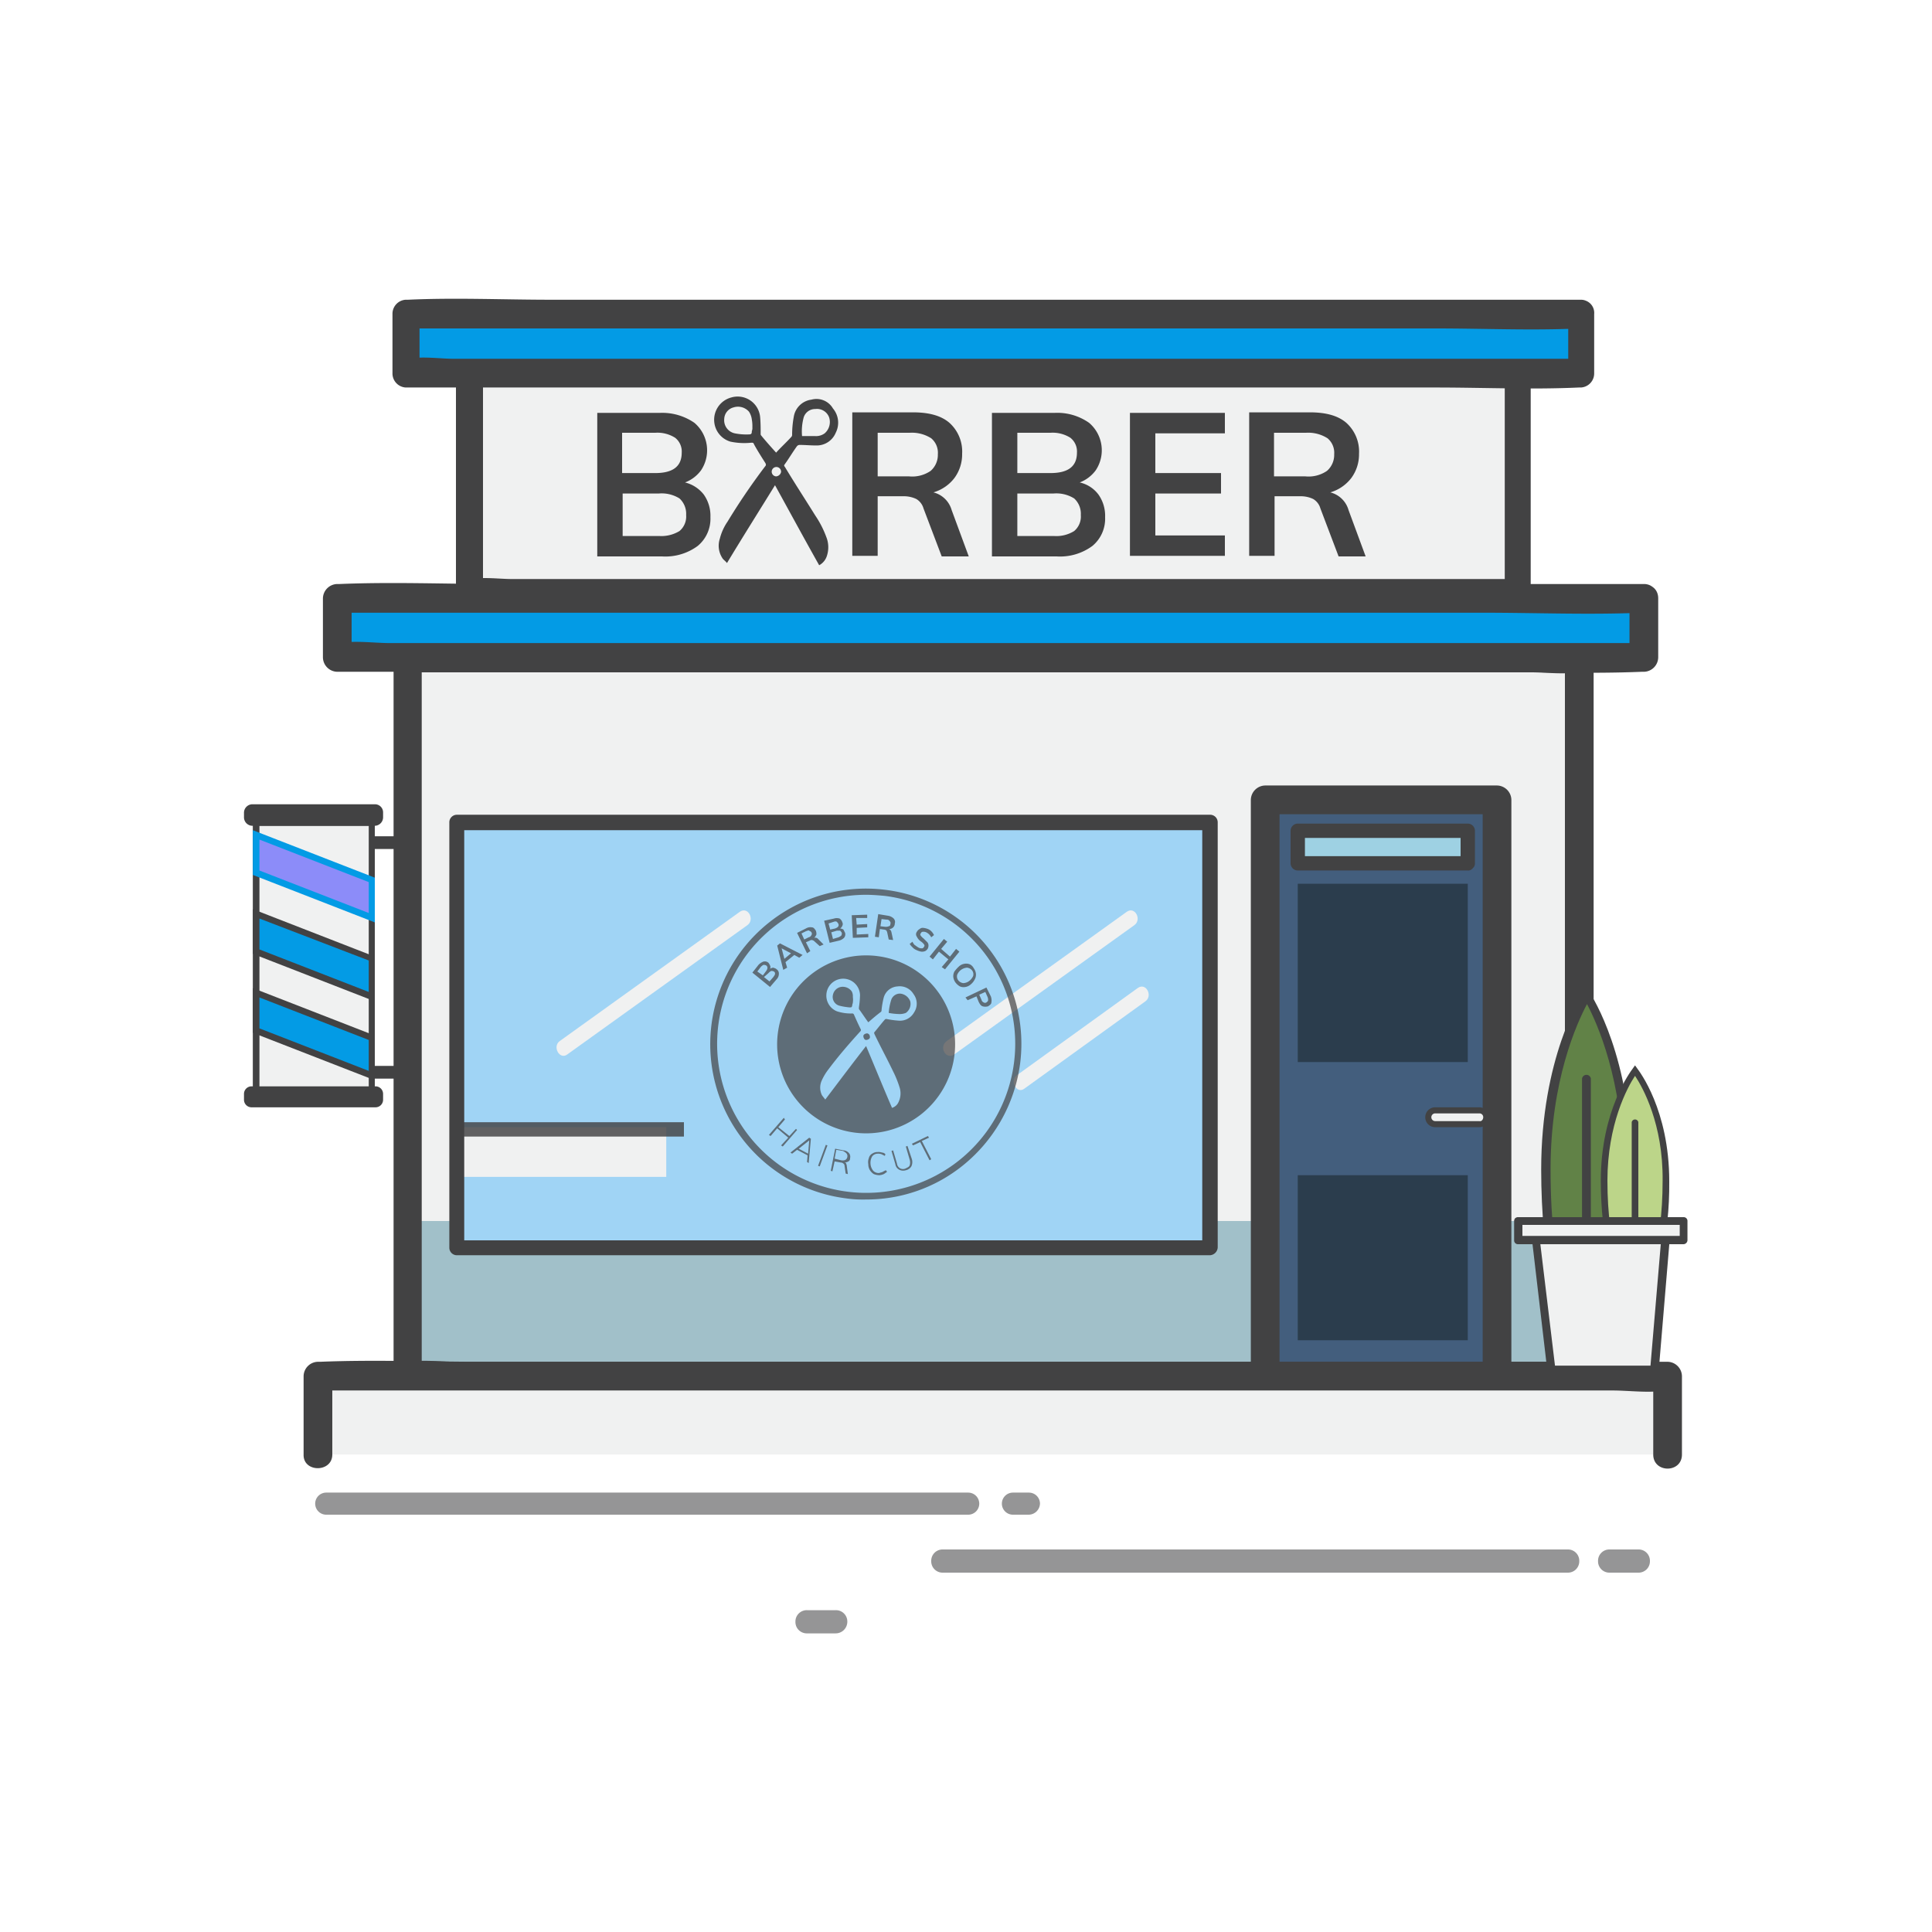 <svg id="Layer_1" data-name="Layer 1" xmlns="http://www.w3.org/2000/svg" viewBox="0 0 350 350"><defs><style>.cls-2{fill:#f0f1f1}.cls-3{fill:#424243}.cls-5{opacity:.56}.cls-7{fill:#2b3d4d}.cls-9{fill:#039be5}</style></defs><path fill="#a1c0c9" d="M73.8 119.2h212.3v130.1H73.8z"/><path class="cls-2" d="M73.8 119.2h212.3v102H73.8z"/><path class="cls-3" d="M286.1 246.7H82.5c-2.6 0-5.7-.4-8.3 0h-.4l2.6 2.6V119.2l-2.6 2.6h203.6c2.6 0 5.7.4 8.3 0h.4l-2.6-2.6v130.1c0 3.4 5.2 3.4 5.2 0V119.2a2.65 2.65 0 00-2.6-2.6H100c-8.6 0-17.2-.4-25.7 0h-.4a2.65 2.65 0 00-2.6 2.6v130.1a2.65 2.65 0 002.6 2.6H260c8.6 0 17.2.4 25.7 0h.4c3.4 0 3.4-5.2 0-5.2z"/><path fill="#435e7d" d="M229.2 144.8h42v104.5h-42z"/><path class="cls-3" d="M271.2 246.7h-42l2.6 2.6V144.9l-2.6 2.6h42l-2.6-2.6v104.4c0 3.4 5.2 3.4 5.2 0V144.9a2.65 2.65 0 00-2.6-2.6h-42a2.65 2.65 0 00-2.6 2.6v104.4a2.65 2.65 0 002.6 2.6h42c3.4 0 3.4-5.2 0-5.2z"/><g class="cls-5"><path class="cls-3" d="M175.4 274.4H59.1a2 2 0 01-2-2 2 2 0 012-2h116.3a2 2 0 012 2 2 2 0 01-2 2z"/></g><g class="cls-5"><path class="cls-3" d="M186.4 274.4h-2.9a2 2 0 01-2-2 2 2 0 012-2h2.9a2 2 0 012 2 2.07 2.07 0 01-2 2z"/></g><g class="cls-5"><path class="cls-3" d="M284 284.9H170.8a2.05 2.05 0 01-2.1-2.1 2.05 2.05 0 012.1-2.1H284a2.05 2.05 0 012.1 2.1 2.05 2.05 0 01-2.1 2.1z"/></g><g class="cls-5"><path class="cls-3" d="M296.8 284.9h-5.2a2.05 2.05 0 01-2.1-2.1 2.05 2.05 0 012.1-2.1h5.2a2.05 2.05 0 012.1 2.1 2.05 2.05 0 01-2.1 2.1z"/></g><g class="cls-5"><path class="cls-3" d="M151.4 295.9h-5.2a2.05 2.05 0 01-2.1-2.1 2.05 2.05 0 012.1-2.1h5.2a2.05 2.05 0 012.1 2.1 2.11 2.11 0 01-2.1 2.1z"/></g><path fill="#a0d4f5" d="M81.5 149h136.7v77.1H81.5z"/><path class="cls-7" d="M235.1 212.9h30.8v29.9h-30.8z"/><path fill="#9ed1e3" d="M235.1 150.5h30.8v5.9h-30.8z"/><path class="cls-3" d="M267.2 150.5a1.32 1.32 0 00-1.3-1.3h-30.8a1.32 1.32 0 00-1.3 1.3v5.9a1.32 1.32 0 001.3 1.3h30.8a1 1 0 00.8-.3.1.1 0 00.1-.1.1.1 0 01.1-.1 1.14 1.14 0 00.3-.8zm-2.6 4.6h-28.2v-3.3h28.2z"/><path class="cls-7" d="M235.1 160.1h30.8v32.3h-30.8z"/><path class="cls-2" d="M258.7 202.8v-.7a.9.9 0 01.9-.9h8.7a.9.9 0 01.9.9v.7a.9.9 0 01-.9.9h-8.7a.9.9 0 01-.9-.9z"/><path class="cls-3" d="M258.2 202.4a1.79 1.79 0 011.8-1.8h8a1.8 1.8 0 110 3.6h-8a1.79 1.79 0 01-1.8-1.8zm10.5 0a.68.68 0 00-.7-.7h-8a.7.7 0 000 1.4h8c.4.1.7-.3.7-.7z"/><path class="cls-9" d="M61.1 108.4h236.7v10.7H61.1z"/><path class="cls-3" d="M297.8 105.8H90.3c-9.6 0-19.2-.4-28.8 0h-.4a2.65 2.65 0 00-2.6 2.6v10.7a2.65 2.65 0 002.6 2.6h207.5c9.6 0 19.2.4 28.8 0h.4a2.65 2.65 0 002.6-2.6v-10.7c0-3.4-5.2-3.4-5.2 0v10.7l2.6-2.6H70.7c-2.9 0-6.3-.5-9.2 0h-.4l2.6 2.6v-10.7l-2.6 2.6h207.5c9.6 0 19.2.4 28.8 0h.4c3.3 0 3.3-5.2 0-5.2z"/><path class="cls-2" d="M85 64.4h189.9v43.1H85z"/><path class="cls-3" d="M274.9 61.8H108.4c-7.7 0-15.4-.4-23.1 0H85a2.55 2.55 0 00-2.4 2.6v43.1a2.55 2.55 0 002.4 2.6h166.5c7.7 0 15.4.4 23.1 0h.3a2.55 2.55 0 002.4-2.6V64.4a2.36 2.36 0 10-4.7 0v43.1c.8-.9 1.6-1.7 2.4-2.6H92.9c-2.4 0-5.1-.4-7.5 0h-.3c.8.9 1.6 1.7 2.4 2.6V64.4c-.8.9-1.6 1.7-2.4 2.6h166.5c7.7 0 15.4.4 23.1 0h.3c2.9 0 3-5.2-.1-5.2z"/><path class="cls-9" d="M73.6 56.9h212.8v10.7H73.6z"/><path class="cls-3" d="M286.4 54.3H99.8c-8.6 0-17.3-.4-25.9 0h-.4a2.55 2.55 0 00-2.4 2.6v10.7a2.55 2.55 0 002.4 2.6h186.6c8.6 0 17.3.4 25.9 0h.4a2.55 2.55 0 002.4-2.6V56.9a2.36 2.36 0 10-4.7 0v10.7c.8-.9 1.6-1.7 2.4-2.6H82.3c-2.6 0-5.7-.5-8.3 0h-.4c.8.9 1.6 1.7 2.4 2.6V56.9c-.8.9-1.6 1.7-2.4 2.6h186.6c8.6 0 17.3.4 25.9 0h.4c2.9 0 2.9-5.2-.1-5.2z"/><path class="cls-2" d="M57.6 249.3h244.5v14.2H57.6z"/><path class="cls-3" d="M60.2 263.5v-14.2l-2.6 2.6h234.5c3.1 0 6.5.5 9.6 0h.4l-2.6-2.6v14.2c0 3.4 5.2 3.4 5.2 0v-14.2a2.65 2.65 0 00-2.6-2.6H87.7c-9.9 0-19.8-.4-29.7 0h-.4a2.65 2.65 0 00-2.6 2.6v14.2c-.1 3.3 5.2 3.3 5.2 0z"/><path class="cls-2" d="M81.6 204.2h39.1v9H81.6z"/><path class="cls-3" d="M81.5 203.3h42.4v2.6H81.5z" opacity=".82"/><path class="cls-2" d="M102.8 191c10.9-7.8 21.7-15.6 32.6-23.4 1.4-1 .1-3.5-1.4-2.4-10.9 7.8-21.7 15.6-32.6 23.4-1.4 1 0 3.5 1.4 2.4zm70.1 0c10.9-7.8 21.7-15.6 32.6-23.4 1.4-1 .1-3.5-1.4-2.4-10.9 7.8-21.7 15.6-32.6 23.4-1.5 1.1-.1 3.5 1.4 2.4zm12.7 6.2c7.3-5.3 14.6-10.5 21.9-15.8 1.4-1 .1-3.5-1.4-2.4-7.3 5.3-14.6 10.5-21.9 15.8-1.4 1 0 3.5 1.4 2.4z"/><path class="cls-3" d="M219.2 227.4H82.8a1.37 1.37 0 01-1.4-1.4v-77a1.37 1.37 0 011.4-1.4h136.4a1.37 1.37 0 011.4 1.4v77a1.5 1.5 0 01-1.4 1.4zm-135.1-2.7h133.7v-74.3H84.1zm43.4-135.1a6.65 6.65 0 011.2 4.1 6.39 6.39 0 01-2.3 5.2 9.88 9.88 0 01-6.5 1.9h-11.7v-26h11.3a10.24 10.24 0 016.3 1.8 6.53 6.53 0 011.2 8.6 6.43 6.43 0 01-2.9 2.2 6.15 6.15 0 013.4 2.2zm-14.8-3.9h6c3.2 0 4.8-1.2 4.8-3.7a3.16 3.16 0 00-1.2-2.7 6 6 0 00-3.6-.9h-6zm10.4 10.5a3.43 3.43 0 001.2-2.9 3.77 3.77 0 00-1.2-3 6.1 6.1 0 00-3.7-.9h-6.6v7.7h6.6a6.31 6.31 0 003.7-.9zm52.4 4.6h-4.9l-3.3-8.7a2.9 2.9 0 00-1.3-1.7 5.21 5.21 0 00-2.3-.5H159v10.8h-4.6v-26h11c2.9 0 5.1.6 6.6 1.9a7 7 0 012.3 5.6 7.22 7.22 0 01-1.4 4.4 7.44 7.44 0 01-3.8 2.6 4.6 4.6 0 013.3 3.2zm-10.8-14.5a5.89 5.89 0 003.9-1 3.84 3.84 0 001.3-3 3.43 3.43 0 00-1.2-2.9 6.52 6.52 0 00-3.9-1H159v7.9zm34.3 3.3a6.65 6.65 0 011.2 4.1 6.39 6.39 0 01-2.3 5.2 9.88 9.88 0 01-6.5 1.9h-11.7v-26H191a10 10 0 016.3 1.8 6.53 6.53 0 011.2 8.6 6.43 6.43 0 01-2.9 2.2 5.82 5.82 0 013.4 2.2zm-14.7-3.9h6c3.2 0 4.8-1.2 4.8-3.7a3.16 3.16 0 00-1.2-2.7 6 6 0 00-3.6-.9h-6zm10.3 10.5a3.43 3.43 0 001.2-2.9 3.77 3.77 0 00-1.2-3 6.1 6.1 0 00-3.7-.9h-6.6v7.7h6.6a6.1 6.1 0 003.7-.9zm10.1 4.6v-26h17.2v3.7h-12.6v7.2h11.9v3.7h-11.9V97h12.6v3.7h-17.2zm42.7 0h-4.9l-3.3-8.7a2.9 2.9 0 00-1.3-1.7 5.21 5.21 0 00-2.3-.5h-4.7v10.8h-4.6v-26h11c2.9 0 5.1.6 6.6 1.9a7 7 0 012.3 5.6 7.22 7.22 0 01-1.4 4.4 7.44 7.44 0 01-3.8 2.6 4.6 4.6 0 013.3 3.2zm-10.9-14.5a5.89 5.89 0 003.9-1 3.84 3.84 0 001.3-3 3.43 3.43 0 00-1.2-2.9 6.52 6.52 0 00-3.9-1h-5.8v7.9z"/><path d="M294.8 211.9c0 17.4-3.3 31.5-7.4 31.5s-7.4-14.1-7.4-31.5c0-20.2 7.4-31.5 7.4-31.5s7.4 11 7.4 31.5z" fill="#618247"/><path class="cls-3" d="M287.4 244.1c-5.3 0-8.2-16.6-8.2-32.2 0-20.2 7.2-31.4 7.5-31.9l.7-1 .7 1c.3.5 7.5 11.5 7.5 31.9 0 15.6-2.8 32.2-8.2 32.2zm.1-62.2c-1.8 3.4-6.6 13.8-6.6 29.9 0 19.1 3.8 30.8 6.6 30.8s6.6-11.7 6.6-30.8c-.1-16.2-4.8-26.5-6.6-29.9z"/><path class="cls-3" d="M287.4 239a.77.77 0 01-.8-.7v-42.9a.81.81 0 011.6 0v42.9a.71.71 0 01-.8.7z"/><path d="M301.9 213.9c0 11-2.5 20-5.6 20s-5.6-9-5.6-20c0-12.8 5.6-20 5.6-20s5.6 7 5.6 20z" fill="#bcd589"/><path class="cls-3" d="M296.2 234.4c-4.1 0-6.2-10.5-6.2-20.5 0-12.8 5.5-19.9 5.7-20.2l.5-.7.5.7c.2.3 5.7 7.3 5.7 20.3.1 9.8-2.1 20.4-6.2 20.4zm0-39.5c-1.4 2.1-5 8.8-5 19 0 12.1 2.9 19.5 5 19.5s5-7.4 5-19.5c.1-10.3-3.6-16.9-5-19z"/><path class="cls-3" d="M296.2 231.1a.56.56 0 01-.6-.5v-27.3a.61.61 0 011.2 0v27.3c0 .3-.2.5-.6.5z"/><path class="cls-2" d="M299.7 248.2H281l-2.8-23.9h23.5l-2 23.9z"/><path class="cls-3" d="M300.1 248.6h-19.5v-.4l-2.8-24.4h24.5zm-18.7-.9h17.9l2-22.9h-22.5z"/><path class="cls-3" d="M299.7 248.9H281a.68.68 0 01-.7-.7l-2.8-23.9a.73.73 0 01.2-.6c.1-.2.3-.2.6-.2h23.5a.76.76 0 01.5.2 1.42 1.42 0 01.2.6l-2 23.9a.85.85 0 01-.8.7zm-18-1.5H299l1.9-22.4H279z"/><path class="cls-2" d="M275 221.2h30v3.5h-30z"/><path class="cls-3" d="M305.4 225.1h-30.9v-4.4h30.9zm-29.9-.9h29.1v-2.6h-29.1z"/><path class="cls-3" d="M305 225.4h-30a.68.68 0 01-.7-.7v-3.5a.68.68 0 01.7-.7h30a.68.68 0 01.7.7v3.5a.75.75 0 01-.7.7zm-29.2-1.5h28.5v-2h-28.5zM63.6 151.5h9.1v2.3h-9.1zm0 41.6h9.1v2.3h-9.1z"/><path class="cls-2" d="M46.4 149h20.9v50.3H46.4z"/><path class="cls-3" d="M67.9 199.9H45.8v-51.4h22.1zM47 198.7h19.8v-49.1H47z"/><path class="cls-3" d="M67.9 145.7H45.7a1.54 1.54 0 00-1.5 1.5v.9a1.54 1.54 0 001.5 1.5h22.2a1.54 1.54 0 001.5-1.5v-.9a1.47 1.47 0 00-1.5-1.5zm.1 51.1H45.6a1.37 1.37 0 00-1.4 1.4v1a1.37 1.37 0 001.4 1.4H68a1.37 1.37 0 001.4-1.4v-1a1.37 1.37 0 00-1.4-1.4z"/><path fill="#8c8cf9" d="M67.3 166.2l-20.9-8.1v-6.9l20.9 8.1v6.9z"/><path class="cls-9" d="M67.9 167.1l-22.1-8.6v-8.1l22.1 8.6zM47 157.7l19.8 7.7v-5.6L47 152.1zm20.3 22.8l-20.9-8.1v-6.9l20.9 8.1v6.9z"/><path class="cls-3" d="M67.9 181.4l-22.1-8.6v-8.1l22.1 8.6zM47 172l19.8 7.7V174L47 166.4z"/><path class="cls-9" d="M67.3 194.8l-20.9-8.1v-6.9l20.9 8.1v6.9z"/><path class="cls-3" d="M67.9 195.7l-22.1-8.6V179l22.1 8.6zM47 186.3l19.8 7.7v-5.6L47 180.7z"/><g opacity=".7"><path d="M146.4 209l.3-2.4-1.9 1.5 1.6.9zm-3.1-36.3l-1.7-.9.5 1.9 1.2-1zm3.8-3.3a.45.45 0 000-.5c-.1-.2-.2-.3-.4-.3a1.27 1.27 0 00-.6.1l-.8.4.6 1.1.8-.4c.2-.1.4-.2.4-.4zm5.6 39.2l-1.2-.2-.3 1.6 1.2.3c.6.1 1-.1 1.1-.6s-.2-.9-.8-1.1zm-1.2-40l-1 .3.3 1.2 1-.3a1.07 1.07 0 00.5-.3.75.75 0 00.1-.5c-.1-.2-.1-.3-.3-.4zm-12.7 6.4c-.2-.1-.3-.2-.5-.1s-.3.2-.5.4l-.6.8.9.7.6-.8c.3-.4.4-.7.1-1zm1.4 2.1a.86.86 0 00.3-.6.52.52 0 00-.2-.4c-.2-.1-.3-.2-.5-.1s-.3.2-.5.4l-.7.8 1 .8zm35-1.8a2.09 2.09 0 00-1.8 1.3 1.3 1.3 0 00.2 1 1.05 1.05 0 00.9.5 2.09 2.09 0 001.8-1.3 1.3 1.3 0 00-.2-1 1.38 1.38 0 00-.9-.5zm3 6.3a.45.45 0 00.5 0c.2-.1.3-.2.3-.4a1.27 1.27 0 00-.1-.6l-.4-.9-1.1.5.4.9a1 1 0 00.4.5z" fill="none"/><path class="cls-3" d="M160.4 161.2a28.14 28.14 0 00-20.8 5.7 28.15 28.15 0 0013.7 50.2 21.74 21.74 0 003.6.2 27.79 27.79 0 0017.2-5.9 28.47 28.47 0 0010.7-18.7 28.1 28.1 0 00-24.4-31.5zm23.3 31.3a27 27 0 11-26.8-30.4c1.1 0 2.3.1 3.4.2a27 27 0 0123.4 30.2z"/><path class="cls-3" d="M163.1 180a1.68 1.68 0 00-1.6 1 10.08 10.08 0 00-.5 2.5 11 11 0 001.8.2 3 3 0 001.3-.2 2 2 0 00.8-2.1 2.18 2.18 0 00-1.8-1.4zm-8.8-.4a2 2 0 00-2-.8 1.82 1.82 0 00-1.4 1.4 1.64 1.64 0 001.2 2 11.27 11.27 0 001.8.3c.4 0 .4 0 .5-.4 0-.2.1-.3.1-.5a3.35 3.35 0 000-1 1.8 1.8 0 00-.2-1z"/><path class="cls-3" d="M158.9 173.2a16.12 16.12 0 1014 18 16.1 16.1 0 00-14-18zm6.7 10.2a2.92 2.92 0 01-2.8 1.5 16.6 16.6 0 01-2.2-.3.37.37 0 00-.3.1c-.7.8-1.3 1.6-1.9 2.3-.1.1 0 .2 0 .3 1.1 2.3 2.3 4.5 3.4 6.8a18.77 18.77 0 011.2 3 3.57 3.57 0 01-.2 2.5 1.89 1.89 0 01-1.2 1.1c-1.6-3.7-3.1-7.4-4.7-11.2-2.5 3.2-4.9 6.4-7.4 9.7-.2-.3-.4-.5-.6-.8a3.11 3.11 0 01-.1-2.5 9.8 9.8 0 011.3-2.2c1.8-2.4 3.7-4.6 5.7-6.8.2-.2.2-.3.1-.5-.4-.8-.8-1.7-1.2-2.6-.1-.2-.2-.2-.4-.2a8 8 0 01-2.7-.4 3.06 3.06 0 01-1.9-2.8 3.05 3.05 0 016.1-.1 16.35 16.35 0 01-.2 2.2v.3c.6.8 1.1 1.6 1.7 2.4.8-.7 1.5-1.3 2.3-1.9a.37.37 0 00.1-.3 15.72 15.72 0 01.4-2.3 2.77 2.77 0 012.5-2 2.91 2.91 0 012.9 1.4 2.86 2.86 0 01.1 3.3zm-21.4 21.1l-1.2 1.3-2-1.6 1.2-1.4-.2-.3-2.7 3.1.3.2 1.2-1.4 2 1.7-1.3 1.4.3.2 2.6-3-.2-.2zm-1 4.3l.3.2.9-.7 1.9 1-.1 1.2.3.2.4-4.4-.3-.2zm3.2.2l-1.7-.9 1.9-1.5zm1.8 2.2l.3.1 1.4-3.8-.3-.1-1.4 3.8zm4.6-2.8l-1.5-.3-.8 4 .3.1.4-1.8 1.1.2a.76.76 0 01.5.2.52.52 0 01.2.4l.2 1.4.4.1-.2-1.5c0-.2-.1-.3-.1-.4s-.2-.2-.3-.2a1.45 1.45 0 00.7-.2.6.6 0 00.3-.6 1 1 0 00-.2-.9 1.39 1.39 0 00-1-.5zm.7 1.2c-.1.5-.5.7-1.1.6l-1.2-.3.3-1.6 1.2.2c.6.3.9.6.8 1.1zm6.4 2.7c-.2.1-.4.1-.6.2a1.37 1.37 0 01-1.1-.4 2.23 2.23 0 01-.5-1.3 2.27 2.27 0 01.3-1.3 1.23 1.23 0 011-.5 1.7 1.7 0 01.7.1l.6.3.1-.3a.86.86 0 00-.6-.3 2 2 0 00-.8-.1 1.69 1.69 0 00-1 .3 1.24 1.24 0 00-.6.8 2 2 0 00-.1 1.1 2 2 0 00.3 1.1 2.34 2.34 0 00.7.7 3 3 0 001 .2 2.35 2.35 0 00.8-.2c.2-.1.4-.3.6-.4l-.2-.3a3.33 3.33 0 00-.6.3zm4.5-4.7l-.3.1.7 2.4a1.7 1.7 0 010 1c-.1.3-.4.4-.8.6a1.09 1.09 0 01-1.5-.9l-.7-2.4-.3.1.7 2.4a1.32 1.32 0 00.7 1 1.57 1.57 0 001.2.1 1.53 1.53 0 001-.7 1.84 1.84 0 00.1-1.3zm3.9-1.5l-.2-.3-2.9 1.4.2.3 1.3-.6 1.7 3.3.3-.2-1.7-3.3 1.3-.6zm-27.6-28.7a1.43 1.43 0 00.4-1 .91.91 0 00-.4-.8c-.2-.2-.4-.2-.6-.3a1.42 1.42 0 00-.6.2.64.64 0 000-.6 2.19 2.19 0 00-.3-.5 1 1 0 00-.9-.2 2.36 2.36 0 00-.9.6l-1.1 1.4 3.2 2.6zm-3.5-1.4l.6-.8a1.76 1.76 0 01.5-.4.9.9 0 01.5.1c.3.2.3.6 0 1l-.6.8zm2 .3a1.76 1.76 0 01.5-.4.9.9 0 01.5.1.4.4 0 01.2.4c0 .2-.1.3-.3.6l-.7.8-1-.8zm3.4-1l-.3-1 1.6-1.3.9.5.6-.5-4.1-2.1-.5.4 1.1 4.4zm.7-2.6l-1.2 1-.5-1.9zm3.5-.4l-.8-1.6.7-.3a.6.6 0 01.4-.1c.1 0 .2.1.3.1l1.1 1 .7-.3-1-1a.66.66 0 00-.7-.2 2.09 2.09 0 00.4-.6 1.7 1.7 0 00-.1-.7c-.2-.3-.4-.6-.7-.6a1.54 1.54 0 00-1.1.2l-1.6.8 1.8 3.7zm-1.6-3.2l.8-.4c.3-.1.5-.2.6-.1s.3.1.4.3a.45.45 0 010 .5.7.7 0 01-.5.4l-.8.4zm6.8 1.3a1.93 1.93 0 00.9-.5 1 1 0 00.2-.9l-.3-.6a1.42 1.42 0 00-.6-.2 1 1 0 00.4-.5.64.64 0 000-.6 1.28 1.28 0 00-.5-.7 1.7 1.7 0 00-1 0l-1.8.4 1 4zm.2-1.8a1.38 1.38 0 01.3.4.75.75 0 01-.1.5 2.19 2.19 0 01-.5.3l-1 .3-.3-1.2 1-.3zM151 167q.45-.15.6 0a1.38 1.38 0 01.3.4c.1.4-.1.6-.6.8l-.9.2-.3-1.1zm6.3 2.8v-.6l-2.1.1v-1.2l1.9-.1v-.6l-1.9.1-.1-1.2h2v-.6l-2.8.1.2 4.1 2.8-.1zm2.1-1.5l.7.1c.2 0 .3.1.4.1s.1.2.2.3l.3 1.4.8.1-.3-1.4a.92.92 0 00-.4-.6 1 1 0 001-1 .9.9 0 00-.2-.9 1.87 1.87 0 00-1-.5l-1.8-.3-.6 4.1.7.1zm.3-1.8l.9.1a.6.6 0 01.6.3.44.44 0 01.1.5c0 .2-.1.4-.3.4a1.27 1.27 0 01-.6.1l-.9-.1zm6.3 5.6a3.18 3.18 0 00.9.3 1.48 1.48 0 00.7-.1 1.21 1.21 0 00.5-.5 1.27 1.27 0 00.1-.6.86.86 0 00-.3-.6l-.6-.6a2.25 2.25 0 01-.5-.5.3.3 0 010-.4c.1-.2.2-.3.4-.3a1.27 1.27 0 01.6.1 2 2 0 01.9.9l.5-.4a2.09 2.09 0 00-.4-.6 1.79 1.79 0 00-.7-.5 3.09 3.09 0 00-.8-.2.84.84 0 00-.7.2 1.21 1.21 0 00-.5.5.75.75 0 000 .9 2.17 2.17 0 00.8.9 2.25 2.25 0 01.5.5.3.3 0 010 .4c-.1.2-.2.3-.4.3a1.08 1.08 0 01-.7-.2c-.2-.1-.4-.3-.6-.4a2.09 2.09 0 01-.4-.6l-.5.4a2.65 2.65 0 00.5.6 1.79 1.79 0 00.7.5zm3 1.7l1.1-1.4 1.7 1.4-1.2 1.4.6.4 2.6-3.2-.6-.5-1.1 1.4-1.6-1.4 1.1-1.3-.6-.5-2.6 3.2.6.5zm6.7.9a1.73 1.73 0 00-1-.1 1.91 1.91 0 00-1 .5 6.47 6.47 0 00-.8.9 1.8 1.8 0 00-.2 1 2.11 2.11 0 00.4 1 2.7 2.7 0 00.8.7 1.73 1.73 0 001 .1 1.91 1.91 0 001-.5 2.76 2.76 0 00.7-.9 1.8 1.8 0 00.2-1 2.11 2.11 0 00-.4-1 1.58 1.58 0 00-.7-.7zm-.1 3a1.86 1.86 0 01-1.1.4 1.38 1.38 0 01-.9-.5 1.16 1.16 0 01-.2-1 2.09 2.09 0 011.8-1.3 1.38 1.38 0 01.9.5 1.16 1.16 0 01.2 1 2.43 2.43 0 01-.7.9zm-.3 3.5l1.6-.7.4 1c.2.4.4.7.7.8a1.7 1.7 0 001 0c.3-.2.6-.4.6-.7a2.16 2.16 0 00-.1-1.1l-.8-1.6-3.8 1.8zm3.2-1.5l.4.9a1.27 1.27 0 01.1.6c0 .2-.2.3-.3.4a.45.45 0 01-.5 0 .7.7 0 01-.4-.5l-.4-.9z"/><path class="cls-3" d="M157.1 187.2c-.3 0-.7.2-.7.5s.2.7.5.7.7-.2.7-.5-.1-.6-.5-.7z"/></g><path class="cls-3" d="M147 72.4a3.71 3.71 0 00-3.2 3.1 18.16 18.16 0 00-.3 3.2.6.6 0 01-.1.4c-.9 1-1.9 1.9-2.8 2.9-.9-1-1.8-2-2.7-3.1a.37.37 0 01-.1-.3c0-1 0-2-.1-3.1a4.09 4.09 0 00-5.2-3.5 4.17 4.17 0 00-3.1 4.5 4.11 4.11 0 002.9 3.5 12 12 0 003.8.2c.3 0 .4 0 .5.3.6 1.1 1.3 2.2 2 3.3.2.3.2.5 0 .7a117 117 0 00-6.8 10 9.58 9.58 0 00-1.4 3.1 4.08 4.08 0 00.4 3.4c.2.4.6.6.9 1 2.9-4.8 5.8-9.4 8.7-14.1 2.7 4.9 5.3 9.7 8 14.5a2.91 2.91 0 001.4-1.7 5 5 0 00-.1-3.4 17.94 17.94 0 00-2-3.9c-1.8-2.9-3.7-5.8-5.5-8.8-.1-.1-.2-.3-.1-.4.8-1.1 1.5-2.3 2.3-3.4a.76.76 0 01.4-.2c1 0 2 .1 3.1.1a3.72 3.72 0 003.5-2.3 4 4 0 00-.5-4.4 3.45 3.45 0 00-3.9-1.6zm-10.7 5a1.48 1.48 0 01-.1.7c0 .5-.1.6-.6.6a10.55 10.55 0 01-2.5-.2 2.42 2.42 0 01-1.9-2.6 2.25 2.25 0 011.7-2.1 2.64 2.64 0 012.8.8 3.36 3.36 0 01.5 1.4 6.6 6.6 0 01.1 1.4zm4.3 8.9a.85.85 0 11.9-.8 1 1 0 01-.9.8zm8.8-7.8a2.62 2.62 0 01-1.7.5h-2.4a9.61 9.61 0 01.3-3.4 2.16 2.16 0 012.1-1.5 2.34 2.34 0 012.5 1.5 2.72 2.72 0 01-.8 2.9z"/></svg>